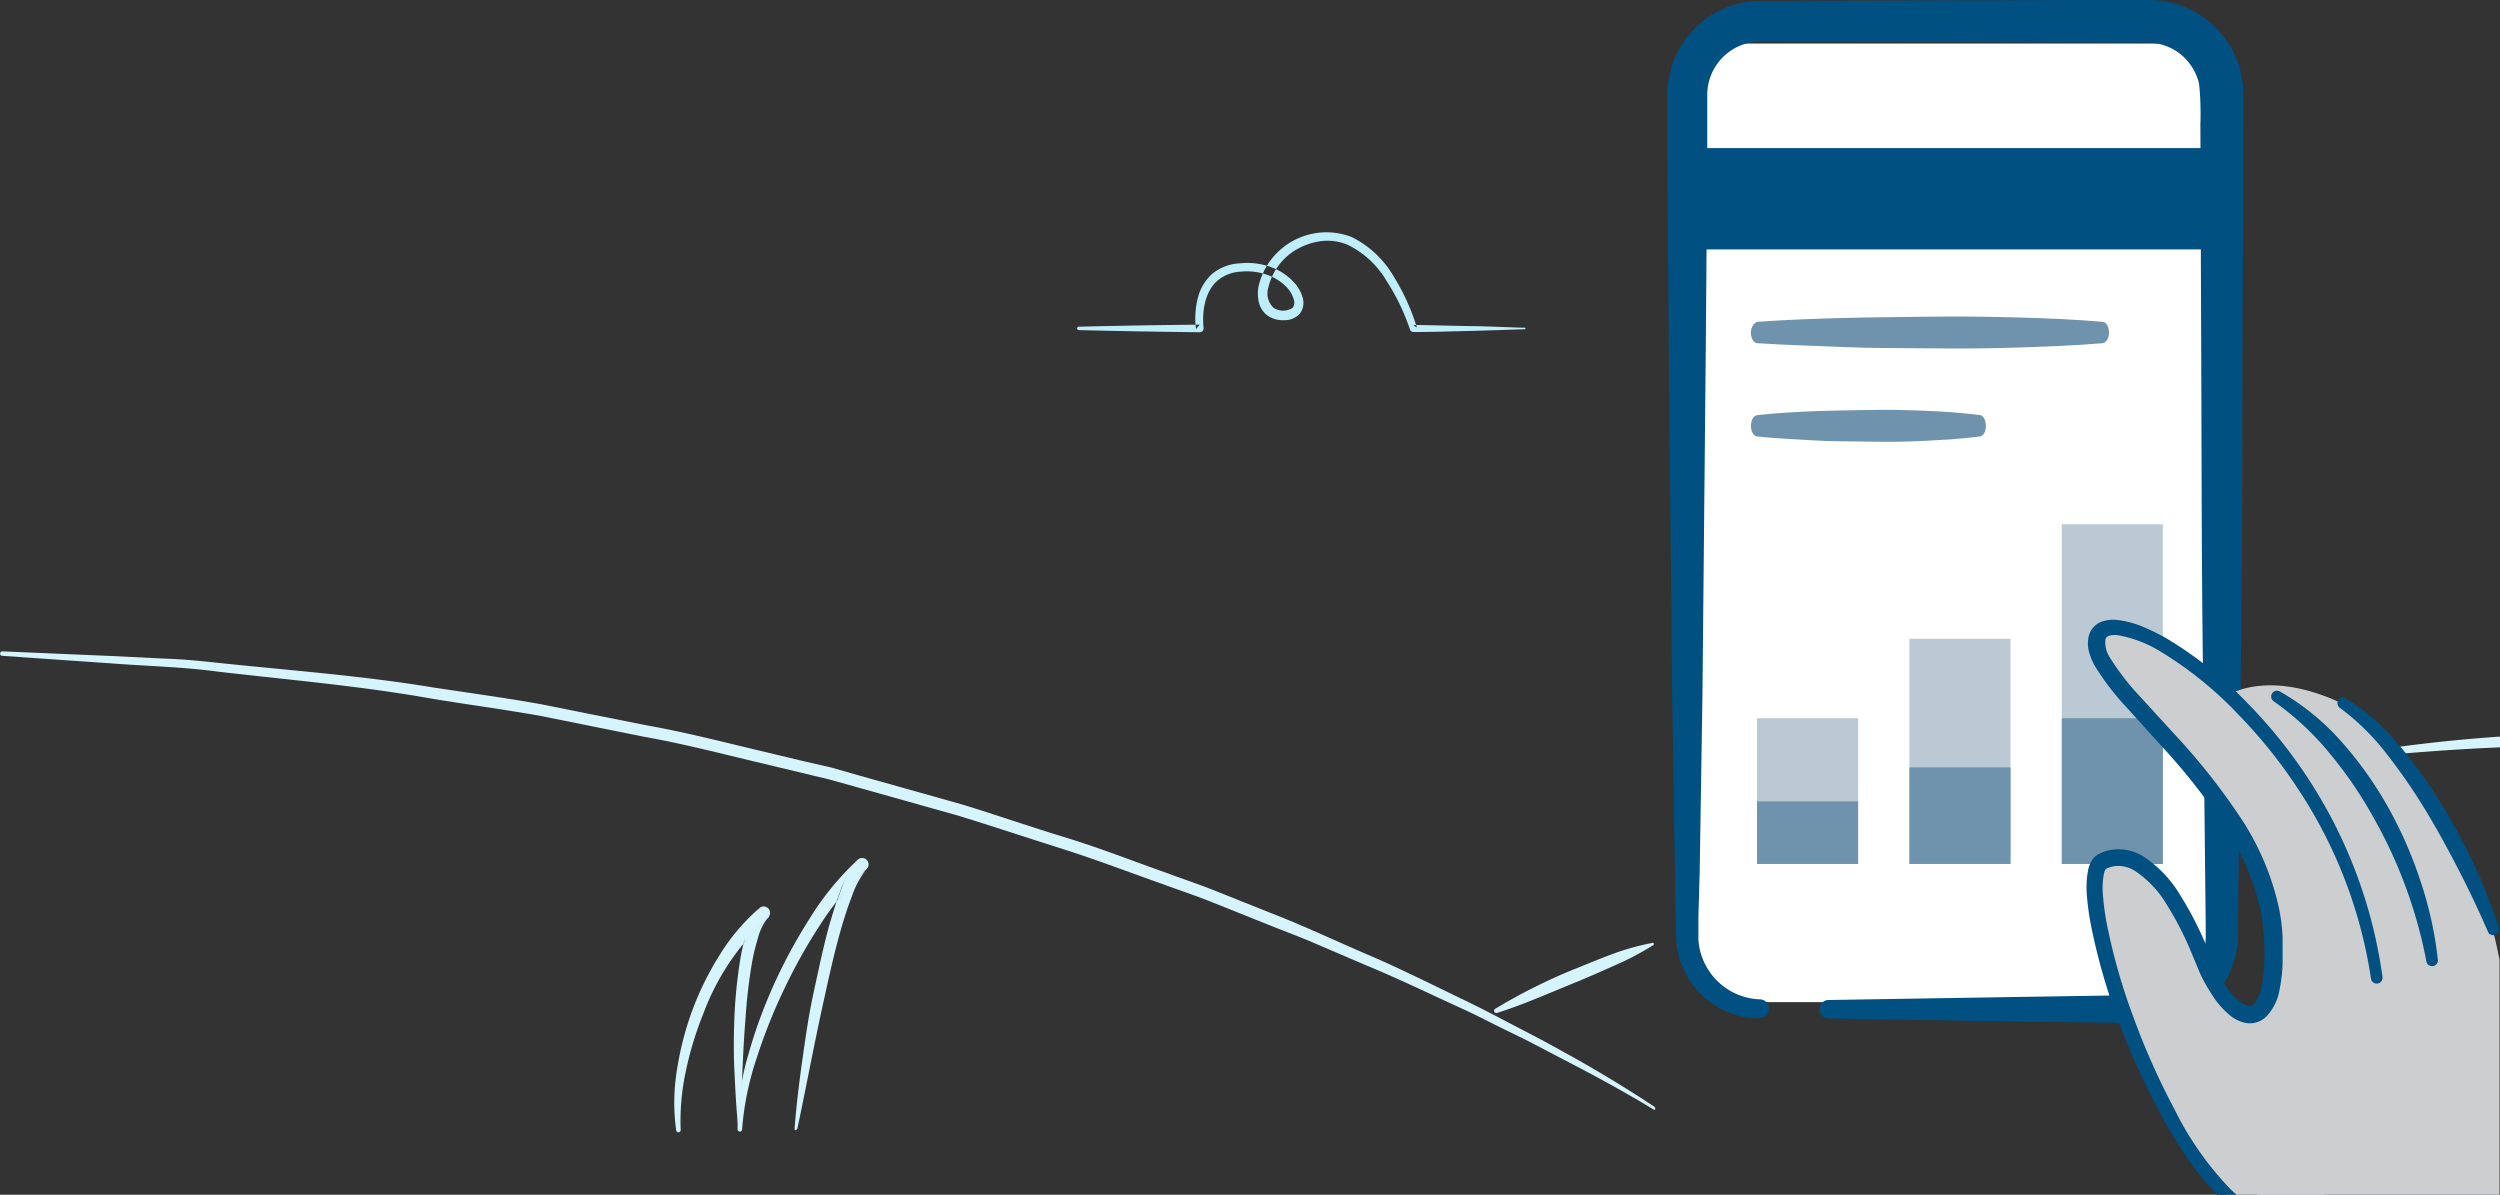 <svg xmlns="http://www.w3.org/2000/svg" viewBox="0 0 234.47 112.05"><rect x="0" y="0" width="234.47" height="112.05" fill="#333333" stroke="none"/><defs><style>.cls-1{fill:#fff;}.cls-1,.cls-2,.cls-4,.cls-5,.cls-8,.cls-9{fill-rule:evenodd;}.cls-2,.cls-3{fill:#005082;}.cls-4{fill:#beedfb;}.cls-5{fill:#d6f4fd;}.cls-6{fill:#BBC9D5;}.cls-7,.cls-8{fill:#6F93AD;}.cls-9{fill:#CCCED0;}</style></defs><title>stats</title><g id="Layer_4" data-name="Layer 4"><path class="cls-1" d="M160.32,8.09a3,3,0,0,1,3-3h42.22a3,3,0,0,1,3,3V92a3,3,0,0,1-3,3H163.32a3,3,0,0,1-3-3Z" transform="translate(-1.5 -1.01)"/><path class="cls-2" d="M166.61,96.52a7.84,7.84,0,0,1-7.38-5,7.41,7.41,0,0,1-.52-2.33c-.05-.8,0-1.42-.05-2.14l-.07-4.18-.26-16.71L158,32.73,157.88,16V9.71a8.69,8.69,0,0,1,.45-2.61,8.79,8.79,0,0,1,8-6L199.83,1H203a10,10,0,0,1,1.33.1,8.81,8.81,0,0,1,4.79,2.31,8.9,8.9,0,0,1,2.6,4.64,11.7,11.7,0,0,1,.18,2.49v2.09l-.06,16.71c-.06,11.14,0,22.29-.17,33.43l-.18,16.71-.09,8.36,0,1.07a8.49,8.49,0,0,1-.95,3.65,8.31,8.31,0,0,1-3.52,3.49,8.55,8.55,0,0,1-2.37.79,12.08,12.08,0,0,1-2.33.11L198,96.91l-8.36-.11-16.72-.27a.87.87,0,0,1,0-1.73l16.72-.27L198,94.4l4.18-.06a8.94,8.94,0,0,0,1.83-.13,5.86,5.86,0,0,0,1.56-.59,5.61,5.61,0,0,0,2.24-2.38,5.51,5.51,0,0,0,.56-2.38v-1l-.09-8.36-.18-16.71c-.14-11.14-.11-22.29-.17-33.43l-.06-16.71a27.63,27.63,0,0,0-.12-3.76,5,5,0,0,0-1.44-2.53,4.78,4.78,0,0,0-2.61-1.28A5.47,5.47,0,0,0,203,5h-3.13l-33.38-.09a5,5,0,0,0-4.6,3.38,4.94,4.94,0,0,0-.27,1.49V16l-.13,16.71-.32,33.43-.26,16.71L160.79,87c0,.67,0,1.45,0,2a5.39,5.39,0,0,0,.33,1.74,6,6,0,0,0,5.51,4,.87.87,0,0,1,0,1.73Z" transform="translate(-1.5 -1.01)"/><rect class="cls-3" x="159.23" y="13.89" width="47.98" height="9.5"/></g><g id="Field"><path class="cls-4" d="M144.48,31.75c-1.74-.05-3.48-.14-5.21-.16s-3.48-.09-5.21-.1l.33.25a20.35,20.35,0,0,0-2.19-4.82,9.39,9.39,0,0,0-3.91-3.67,6.53,6.53,0,0,0-8.74,4.56,3.59,3.59,0,0,0,0,1.48,2.17,2.17,0,0,0,.86,1.34,2.52,2.52,0,0,0,1.5.41,1.92,1.92,0,0,0,1.51-.62,1.74,1.74,0,0,0,.21-1.64,3.55,3.55,0,0,0-.75-1.27A5.45,5.45,0,0,0,120.52,26a6.38,6.38,0,0,0-2.74-.29,4.39,4.39,0,0,0-2.61,1,4.53,4.53,0,0,0-1.37,2.43,7.67,7.67,0,0,0-.13,2.73l.35-.41q-5.67.05-11.34.19a.16.16,0,0,0,0,.32q5.67.14,11.34.2a.35.35,0,0,0,.36-.35v-.06c-.16-1.59.14-3.44,1.33-4.45a3.64,3.64,0,0,1,2.16-.82,5.58,5.58,0,0,1,2.39.27,4.59,4.59,0,0,1,2,1.28,2.69,2.69,0,0,1,.56,1,.89.89,0,0,1-.07.83,1.63,1.63,0,0,1-1.81,0,1.85,1.85,0,0,1-.48-1.91,5.59,5.59,0,0,1,2.86-3.67,6.13,6.13,0,0,1,2.31-.69,4.92,4.92,0,0,1,2.33.4,8.59,8.59,0,0,1,3.57,3.34,20.05,20.05,0,0,1,2.21,4.58v0a.34.34,0,0,0,.33.23c1.74,0,3.48-.06,5.21-.1s3.48-.11,5.21-.16a.08.08,0,0,0,0-.16" transform="translate(-1.5 -1.01)"/><path class="cls-5" d="M156.67,104.81Q152.41,102,148,99.59c-1.47-.83-3-1.62-4.48-2.39s-3-1.58-4.52-2.31c-3.05-1.46-6.08-3-9.19-4.33s-6.17-2.79-9.33-4l-4.72-1.89c-1.57-.64-3.18-1.17-4.76-1.76-3.19-1.12-6.34-2.37-9.59-3.36s-6.44-2.1-9.67-3.09l-9.78-2.75L79.48,73,77,72.43l-4.94-1.18c-3.29-.79-6.57-1.62-9.91-2.21l-10-2c-3.33-.59-6.69-1.05-10-1.55-6.68-1.11-13.44-1.6-20.17-2.31-1.68-.18-3.37-.35-5.06-.4l-5.07-.25L1.72,62.1a.21.21,0,0,0,0,.42h0l10.11.7c3.37.26,6.75.33,10.1.78,6.71.78,13.44,1.35,20.09,2.54,3.33.55,6.68,1,10,1.58l9.94,2c3.32.59,6.6,1.42,9.88,2.21l4.92,1.18,2.46.59,2.44.68,9.75,2.74c3.23,1,6.43,2.06,9.65,3.08s6.37,2.23,9.55,3.35c1.58.59,3.19,1.11,4.75,1.75l4.7,1.88c1.56.64,3.15,1.21,4.7,1.88l4.66,2c3.12,1.28,6.16,2.76,9.23,4.16,1.54.7,3,1.49,4.55,2.23s3,1.51,4.51,2.31c3,1.54,6,3.16,8.86,4.9a.1.1,0,0,0,.15,0,.11.11,0,0,0,0-.15" transform="translate(-1.5 -1.01)"/><path class="cls-5" d="M156.5,89.44a22.54,22.54,0,0,0-3.88,1.09c-1.25.46-2.5,1-3.73,1.48a53.69,53.69,0,0,0-7.17,3.62.21.21,0,0,0-.06.29.21.21,0,0,0,.25.09c2.55-.81,5-1.91,7.45-2.9,1.23-.51,2.45-1.05,3.66-1.59a26,26,0,0,0,3.55-1.88.11.11,0,0,0-.08-.2" transform="translate(-1.5 -1.01)"/><path class="cls-5" d="M76.28,106.88c.89-4.2,1.66-8.4,2.6-12.57.45-2.09.93-4.17,1.51-6.21.29-1,.61-2,1-3a8.33,8.33,0,0,1,1.39-2.59l0,0a.6.6,0,0,0-.84-.86,26.58,26.58,0,0,0-4.5,5.5,49.83,49.83,0,0,0-3.35,6.18,46.36,46.36,0,0,0-2.41,6.6,24.4,24.4,0,0,0-1,7,.21.21,0,0,0,.42,0h0a27.48,27.48,0,0,1,1.38-6.72,51.34,51.34,0,0,1,2.55-6.4,50.78,50.78,0,0,1,3.35-6,25.8,25.8,0,0,1,4.33-5.2l-.81-.88a9.14,9.14,0,0,0-1.64,3c-.38,1-.69,2.07-1,3.11-.57,2.09-1,4.19-1.46,6.3s-.76,4.23-1.06,6.36-.56,4.26-.72,6.4a.11.11,0,0,0,.1.11.11.11,0,0,0,.11-.08" transform="translate(-1.5 -1.01)"/><path class="cls-5" d="M70.92,106.56c.16-3.4.23-6.79.51-10.15a49,49,0,0,1,.58-5,18.91,18.91,0,0,1,.57-2.4,5.07,5.07,0,0,1,1-2h0a.6.6,0,0,0-.8-.88A18.85,18.85,0,0,0,69,90.57a28.13,28.13,0,0,0-2.56,5.17A29,29,0,0,0,65,101.29a18.94,18.94,0,0,0-.08,5.74.21.21,0,0,0,.24.18.22.22,0,0,0,.18-.22,21.86,21.86,0,0,1,.49-5.54,31.13,31.13,0,0,1,1.62-5.33,22.72,22.72,0,0,1,6.12-9.05l-.79-.9a6,6,0,0,0-1.32,2.49,19.82,19.82,0,0,0-.57,2.56,46.87,46.87,0,0,0-.51,5.13c-.06,1.71-.09,3.42,0,5.12s.15,3.41.35,5.1a.11.11,0,0,0,.12.09.11.11,0,0,0,.09-.1" transform="translate(-1.5 -1.01)"/><path class="cls-5" d="M72.81,86.16a3.67,3.67,0,0,0-.88,1,6.39,6.39,0,0,1-.51.81l-.15,1.5L73.62,87Z" transform="translate(-1.5 -1.01)"/><path class="cls-5" d="M81.95,81.66s-.3.31-.53.6a9,9,0,0,0-.59.94L80,85.53l2.74-3Z" transform="translate(-1.5 -1.01)"/><path class="cls-5" d="M236,70.09c-4.6.32-9.19.84-13.73,1.59a.21.21,0,0,0,.05.42c4.55-.45,9.12-.81,13.68-1Z" transform="translate(-1.5 -1.01)"/></g><g id="Stats"><rect class="cls-6" x="164.79" y="67.36" width="9.48" height="13.67"/><rect class="cls-6" x="179.08" y="59.91" width="9.48" height="21.12"/><rect class="cls-6" x="193.37" y="49.17" width="9.48" height="31.86"/><rect class="cls-7" x="164.79" y="75.16" width="9.48" height="5.87"/><rect class="cls-7" x="179.08" y="71.97" width="9.48" height="9.06"/><rect class="cls-7" x="193.37" y="67.36" width="9.48" height="13.67"/><path class="cls-8" d="M166.32,39.94c1.74-.19,3.48-.29,5.21-.36s3.48-.08,5.21-.12,3.48,0,5.21.07,3.48.18,5.21.41c.36,0,.62.53.59,1.09s-.28.88-.59.92c-1.74.23-3.48.32-5.21.41s-3.48.11-5.21.07-3.48,0-5.21-.12-3.48-.17-5.21-.36c-.36,0-.63-.52-.6-1.07s.28-.9.6-.93" transform="translate(-1.5 -1.01)"/><path class="cls-8" d="M166.33,31.19c2.7-.19,5.39-.29,8.09-.36s5.39-.08,8.09-.12,5.39,0,8.09.07,5.39.18,8.09.41c.36,0,.63.5.61,1.06s-.29.92-.61.95c-2.7.23-5.39.32-8.09.41s-5.39.1-8.09.07-5.39,0-8.09-.12-5.39-.18-8.09-.36c-.36,0-.63-.49-.62-1s.29-.93.62-1" transform="translate(-1.5 -1.01)"/></g><g id="Hand"><path class="cls-9" d="M213.23,113.06h22.69l0-.09V91c-2.05-10.71-8.2-20.92-14.73-24-7-3.31-10.68-.81-10.68-.81L219.3,98.4Z" transform="translate(-1.5 -1.01)"/><path class="cls-9" d="M208.22,91.17c-3.59-9-7-10.66-9.54-9.4s1.79,17.85,8.89,28.09a20.33,20.33,0,0,0,2.77,3.2h9.22l4.86-20.36c-3.29-23.46-24.75-36.49-26.23-32s15.7,14.41,16.5,28C215.29,99.16,210.64,97.25,208.22,91.17Z" transform="translate(-1.5 -1.01)"/><path class="cls-2" d="M229.06,91.14a44.23,44.23,0,0,0-5-13.54A38.77,38.77,0,0,0,220,71.67a26.44,26.44,0,0,0-5.23-4.87h0a.54.54,0,0,1,.57-.93,22.86,22.86,0,0,1,5.84,4.79,35.17,35.17,0,0,1,4.34,6.14,39.28,39.28,0,0,1,3,6.87A35.15,35.15,0,0,1,230.14,91a.54.54,0,0,1-1.08.16Z" transform="translate(-1.5 -1.01)"/><path class="cls-2" d="M221.52,66.52a19.52,19.52,0,0,1,5,4.39,43.89,43.89,0,0,1,3.85,5.35A58.69,58.69,0,0,1,233.5,82a52.48,52.48,0,0,1,2.38,6.1.55.55,0,0,1-1,.38c-.87-2-1.77-3.91-2.75-5.81s-2-3.78-3.1-5.6a53.79,53.79,0,0,0-3.61-5.25,22.1,22.1,0,0,0-4.44-4.4l0,0a.54.54,0,0,1,.58-.92" transform="translate(-1.5 -1.01)"/><path class="cls-2" d="M209.46,113.06h1.8l-.52-.47a29.83,29.83,0,0,1-5.33-7.6,67.17,67.17,0,0,1-3.83-8.61,55.88,55.88,0,0,1-2.54-9c-.13-.76-.24-1.53-.3-2.29a7.66,7.66,0,0,1,.08-2.14,1.62,1.62,0,0,1,.13-.36c.06-.1.05-.08.09-.1a2.73,2.73,0,0,1,.89-.26,3,3,0,0,1,1.81.46,9.91,9.91,0,0,1,3,3.2,29.85,29.85,0,0,1,2.14,4.11l.92,2.21A14.73,14.73,0,0,0,209,94.36a7.7,7.7,0,0,0,1.8,2,3.25,3.25,0,0,0,1.45.61A2.22,2.22,0,0,0,214,96.4a4.7,4.7,0,0,0,1.29-2.55,14.2,14.2,0,0,0,.29-2.51c0-.83,0-1.64,0-2.45a18.91,18.91,0,0,0-.29-2.47,25,25,0,0,0-3.84-9,60.73,60.73,0,0,0-6-7.54l-3.21-3.51a23.06,23.06,0,0,1-2.82-3.63,2.61,2.61,0,0,1-.46-1.73.46.46,0,0,1,.31-.36,2,2,0,0,1,.84-.07,11.44,11.44,0,0,1,4.12,1.6A35,35,0,0,1,211.41,68a46.87,46.87,0,0,1,5.84,7.34,44,44,0,0,1,6.62,17.45.54.54,0,0,0,1.08-.15,45.2,45.2,0,0,0-6.58-18,46,46,0,0,0-6-7.6,36.42,36.42,0,0,0-7.55-6.08,18.81,18.81,0,0,0-2.21-1.11,8.94,8.94,0,0,0-2.5-.69,3.35,3.35,0,0,0-1.51.16,1.94,1.94,0,0,0-1.2,1.35,3,3,0,0,0,.05,1.56,5.91,5.91,0,0,0,.53,1.25,24.23,24.23,0,0,0,3,3.91l3.2,3.54a59.25,59.25,0,0,1,5.83,7.37,23.48,23.48,0,0,1,3.57,8.44,21.88,21.88,0,0,1,.28,4.57,13.37,13.37,0,0,1-.25,2.22,3.3,3.3,0,0,1-.75,1.67.57.57,0,0,1-.47.15,1.68,1.68,0,0,1-.72-.32,6.14,6.14,0,0,1-1.41-1.54,13,13,0,0,1-1.08-2l-.93-2.19A31.38,31.38,0,0,0,206,85a11.29,11.29,0,0,0-3.5-3.68,4.45,4.45,0,0,0-2.74-.64,4.21,4.21,0,0,0-1.39.41,1.69,1.69,0,0,0-.74.72,3.07,3.07,0,0,0-.28.75,8.94,8.94,0,0,0-.11,2.6,24.39,24.39,0,0,0,.33,2.43,57.29,57.29,0,0,0,2.65,9.28,68.65,68.65,0,0,0,4,8.77,47.08,47.08,0,0,0,2.51,4.12A23.2,23.2,0,0,0,209.46,113.06Z" transform="translate(-1.5 -1.01)"/></g></svg>